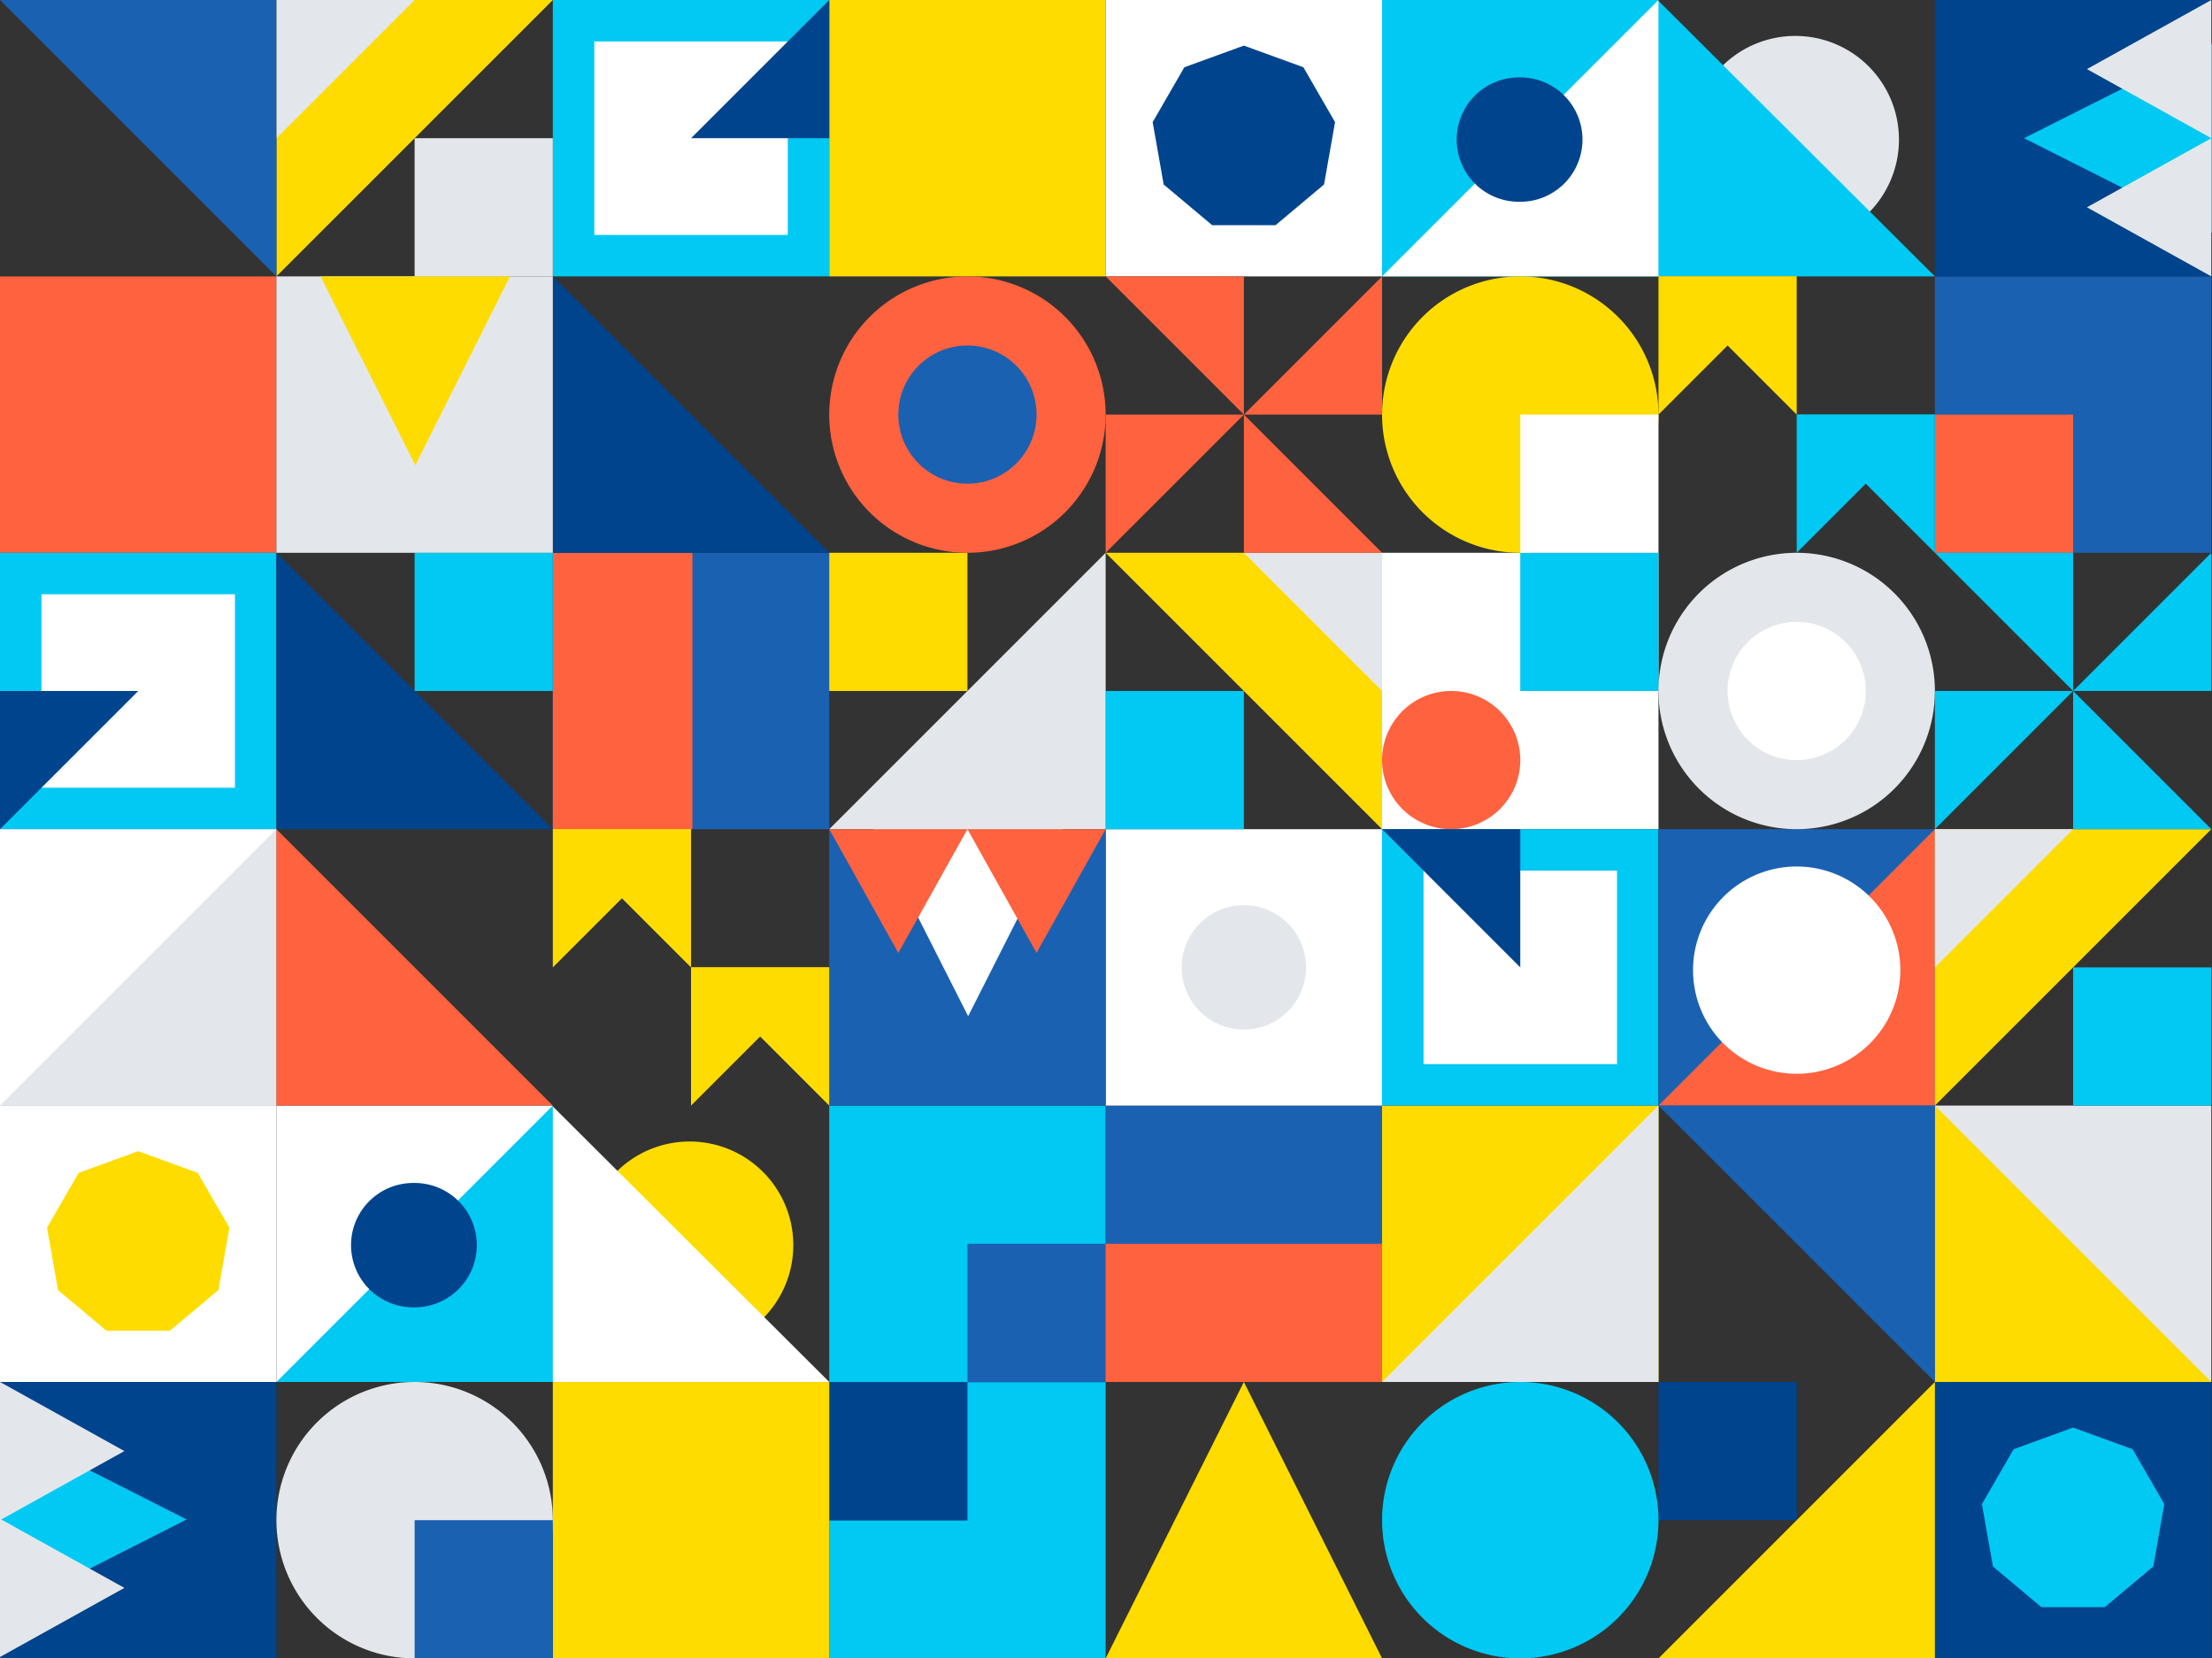 <svg id="Layer_1" data-name="Layer 1" xmlns="http://www.w3.org/2000/svg" xmlns:xlink="http://www.w3.org/1999/xlink" viewBox="0 0 1600.5 1200"><rect x="0" y="0" width="1600.5" height="1200" fill="#333333" stroke="none"/><defs><style>.cls-1{fill:none;}.cls-2{clip-path:url(#clip-path);}.cls-16,.cls-3{fill:#ff623e;}.cls-4,.cls-9{fill:#e3e7eb;}.cls-15,.cls-5{fill:#ffdc00;}.cls-13,.cls-16,.cls-5,.cls-6,.cls-7,.cls-8,.cls-9{fill-rule:evenodd;}.cls-14,.cls-6{fill:#fff;}.cls-10,.cls-7{fill:#00c9f3;}.cls-12,.cls-8{fill:#00448d;}.cls-11,.cls-13{fill:#1a61b2;}</style><clipPath id="clip-path" transform="translate(0.45 -0.68)"><rect id="Shape" class="cls-1" x="-0.45" y="-0.32" width="1600" height="1201"/></clipPath></defs><title>main-background</title><g id="Kander"><g class="cls-2"><g id="Patterns"><g id="Kander-2" data-name="Kander"><g id="Module"><rect id="Shape-2" data-name="Shape" class="cls-3" y="200" width="200" height="200"/><rect class="cls-4" x="1400" y="800" width="200" height="200"/><polygon class="cls-5" points="1400 800 1600 1000 1400 1000 1400 800"/><path class="cls-5" d="M498.55,826.68a75,75,0,1,1-75,75A75,75,0,0,1,498.55,826.68Z" transform="translate(0.45 -0.68)"/><polygon class="cls-6" points="200 800 399.38 800 600 1000 200 1000 200 800"/><polygon class="cls-7" points="400 800 200 1000 400 1000 400 800"/><path class="cls-8" d="M298.55,856.68h1a45,45,0,1,1,0,90h-1a45,45,0,0,1,0-90Z" transform="translate(0.45 -0.68)"/><path class="cls-9" d="M1298.55,26.68a75,75,0,1,1-75,75A75,75,0,0,1,1298.55,26.68Z" transform="translate(0.45 -0.68)"/><polygon class="cls-7" points="1000 0 1199.38 0 1400 200 1000 200 1000 0"/><polygon class="cls-6" points="1200 0 1000 200 1200 200 1200 0"/><path class="cls-8" d="M1098.55,56.68h1a45,45,0,0,1,0,90h-1a45,45,0,1,1,0-90Z" transform="translate(0.45 -0.68)"/><rect class="cls-10" x="600" y="800" width="200" height="400"/><rect class="cls-11" x="700" y="900" width="100" height="100.25"/><rect class="cls-12" x="600" y="1000" width="100" height="100.25"/><polygon class="cls-13" points="1600 200 1600 400 1400 400 1400 200 1600 200"/><rect class="cls-3" x="1400" y="300" width="100" height="100"/><rect class="cls-14" y="800" width="200" height="200"/><polygon class="cls-5" points="100 833 143.07 848.67 165.98 888.37 158.02 933.5 122.92 962.96 77.08 962.96 41.98 933.5 34.02 888.37 56.93 848.67 100 833"/><rect class="cls-12" x="1400" y="1000" width="200" height="200"/><polygon class="cls-7" points="1500 1033 1543.07 1048.67 1565.98 1088.37 1558.02 1133.5 1522.91 1162.96 1477.09 1162.96 1441.98 1133.5 1434.02 1088.37 1456.93 1048.67 1500 1033"/><rect class="cls-14" x="800" width="200" height="200"/><polygon class="cls-8" points="900 33 943.07 48.67 965.98 88.37 958.02 133.5 922.91 162.96 877.09 162.96 841.98 133.5 834.02 88.37 856.93 48.67 900 33"/><rect class="cls-11" x="800" y="800" width="200" height="200"/><rect class="cls-3" x="800" y="900" width="200" height="100"/><rect class="cls-15" x="600" width="200" height="200"/><rect class="cls-15" x="1000" y="800" width="200" height="200"/><polygon class="cls-9" points="1200 800 1000 1000 1200 1000 1200 800"/><rect class="cls-11" x="400" y="400" width="200" height="200"/><rect class="cls-3" x="400" y="400" width="101" height="200"/><rect class="cls-15" x="400" y="1000" width="200" height="200"/><rect class="cls-14" x="1000" y="400" width="200" height="200"/><path class="cls-16" d="M1049.55,500.68a50,50,0,1,1-50,50A50,50,0,0,1,1049.55,500.68Z" transform="translate(0.45 -0.68)"/><rect class="cls-10" x="1100" y="400" width="100" height="100"/><rect class="cls-14" x="800" y="600" width="200" height="200"/><path class="cls-9" d="M899.55,655.68a45,45,0,1,1-45,45A45,45,0,0,1,899.55,655.68Z" transform="translate(0.45 -0.68)"/><rect class="cls-10" x="1000" y="600" width="200" height="200"/><rect class="cls-14" x="1030" y="630" width="140" height="140"/><polygon class="cls-8" points="1100 700 1000 600 1100 600 1100 700"/><rect class="cls-10" y="400" width="200" height="200"/><rect class="cls-14" x="30" y="430" width="140" height="140"/><polygon class="cls-8" points="100 500 0 600 0 500 100 500"/><rect class="cls-10" x="400" width="200" height="200"/><rect class="cls-14" x="430" y="30" width="140" height="140"/><polygon class="cls-8" points="500 100 600 0 600 100 500 100"/><polygon class="cls-13" points="1400 600 1400 800 1200 800 1200 600 1400 600"/><polygon class="cls-16" points="1200 800 1400 600 1400 800 1200 800"/><path class="cls-6" d="M1374.55,702.68a75,75,0,1,1-75-75A75,75,0,0,1,1374.55,702.68Z" transform="translate(0.45 -0.68)"/><polygon class="cls-6" points="0 600 200 600 200 800 0 800 0 600"/><polygon class="cls-9" points="200 600 0 800 200 800 200 600"/><polygon class="cls-8" points="200 400 400 600 200 600 200 400"/><rect class="cls-10" x="300" y="400" width="100" height="100"/><polygon class="cls-8" points="400 200 600 400 400 400 400 200"/><polygon class="cls-16" points="200 600 400 800 200 800 200 600"/><polygon class="cls-5" points="1000 600 800 400 1000 400 1000 600"/><rect class="cls-10" x="800" y="500" width="100" height="100"/><polygon class="cls-9" points="1000 500 900 400 1000 400 1000 500"/><polygon class="cls-5" points="400 0 200 200 200 0 400 0"/><rect class="cls-4" x="300" y="100" width="100" height="100"/><polygon class="cls-9" points="300 0 200 100 200 0 300 0"/><polygon class="cls-5" points="1600 600 1400 800 1400 600 1600 600"/><rect class="cls-10" x="1500" y="700" width="100" height="100"/><polygon class="cls-9" points="1500 600 1400 700 1400 600 1500 600"/><polygon class="cls-9" points="800 400 600 600 800 600 800 400"/><rect class="cls-15" x="600" y="400" width="100" height="100"/><polygon class="cls-5" points="1400 1000 1200 1200 1400 1200 1400 1000"/><rect class="cls-12" x="1200" y="1000" width="100" height="100"/><polygon class="cls-13" points="1400 1000 1200 800 1400 800 1400 1000"/><polygon class="cls-13" points="200 200 0 0 200 0 200 200"/><rect class="cls-11" x="600" y="600" width="200" height="200"/><polygon id="Triangle" class="cls-6" points="700.5 735.33 632 600 769 600 700.5 735.33"/><polygon class="cls-16" points="750 689.55 700 600 800 600 750 689.55"/><polygon class="cls-16" points="650 689.55 600 600 700 600 650 689.55"/><rect class="cls-12" y="1000" width="200" height="200"/><polygon class="cls-7" points="135 1099.5 0 1168 0 1031 135 1099.5"/><polygon class="cls-9" points="90 1050 0 1100 0 1000 90 1050"/><polygon class="cls-9" points="90 1149 0 1199 0 1099 90 1149"/><rect class="cls-12" x="1400" width="200" height="200"/><polygon class="cls-7" points="1464.5 100 1600.5 31.5 1600.5 168.5 1464.5 100"/><polygon class="cls-9" points="1510 150 1600 100 1600 200 1510 150"/><polygon class="cls-9" points="1510 50 1600 0 1600 100 1510 50"/><rect class="cls-4" x="200" y="200" width="200" height="200"/><polygon class="cls-5" points="300.5 336.68 232 200 369 200 300.5 336.68"/><polygon class="cls-5" points="900 1000 1000 1200 800 1200 900 1000"/><path class="cls-9" d="M1299.55,400.68a100,100,0,1,1-100,100A100,100,0,0,1,1299.55,400.68Z" transform="translate(0.45 -0.68)"/><path class="cls-6" d="M1299.55,450.68a50,50,0,1,1-50,50A50,50,0,0,1,1299.55,450.68Z" transform="translate(0.45 -0.68)"/><path class="cls-16" d="M699.55,200.68a100,100,0,1,1-100,100A100,100,0,0,1,699.55,200.68Z" transform="translate(0.45 -0.68)"/><path class="cls-13" d="M699.55,250.68a50,50,0,1,1-50,50A50,50,0,0,1,699.55,250.68Z" transform="translate(0.45 -0.68)"/><path class="cls-7" d="M1099.55,1000.68a100,100,0,1,1-100,100A100,100,0,0,1,1099.55,1000.68Z" transform="translate(0.45 -0.68)"/><path class="cls-5" d="M1099.55,200.68a100,100,0,1,1-100,100A100,100,0,0,1,1099.55,200.68Z" transform="translate(0.45 -0.68)"/><rect class="cls-14" x="1100" y="300" width="100" height="100"/><path class="cls-9" d="M299.55,1000.68a100,100,0,1,1-100,100A100,100,0,0,1,299.55,1000.68Z" transform="translate(0.45 -0.68)"/><rect class="cls-11" x="300" y="1100" width="100" height="100"/><polygon class="cls-16" points="900 300 800 200 900 200 900 300"/><polygon class="cls-16" points="900 300 1000 400 900 400 900 300"/><polygon class="cls-16" points="900 300 800 400 800 300 900 300"/><polygon class="cls-16" points="900 300 1000 200 1000 300 900 300"/><polygon class="cls-7" points="1500 500 1400 400 1500 400 1500 500"/><polygon class="cls-7" points="1500 500 1600 600 1500 600 1500 500"/><polygon class="cls-7" points="1500 500 1400 600 1400 500 1500 500"/><polygon class="cls-7" points="1500 500 1600 400 1600 500 1500 500"/><polygon class="cls-5" points="500 700 400 600 500 600 500 700"/><polygon class="cls-5" points="500 600 400 700 400 600 500 600"/><polygon class="cls-5" points="600 700 500 800 500 700 600 700"/><polygon class="cls-5" points="600 800 500 700 600 700 600 800"/><polygon class="cls-5" points="1300 300 1200 200 1300 200 1300 300"/><polygon class="cls-5" points="1300 200 1200 300 1200 200 1300 200"/><polygon class="cls-7" points="1400 300 1300 400 1300 300 1400 300"/><polygon class="cls-7" points="1400 400 1300 300 1400 300 1400 400"/></g></g></g></g></g></svg>